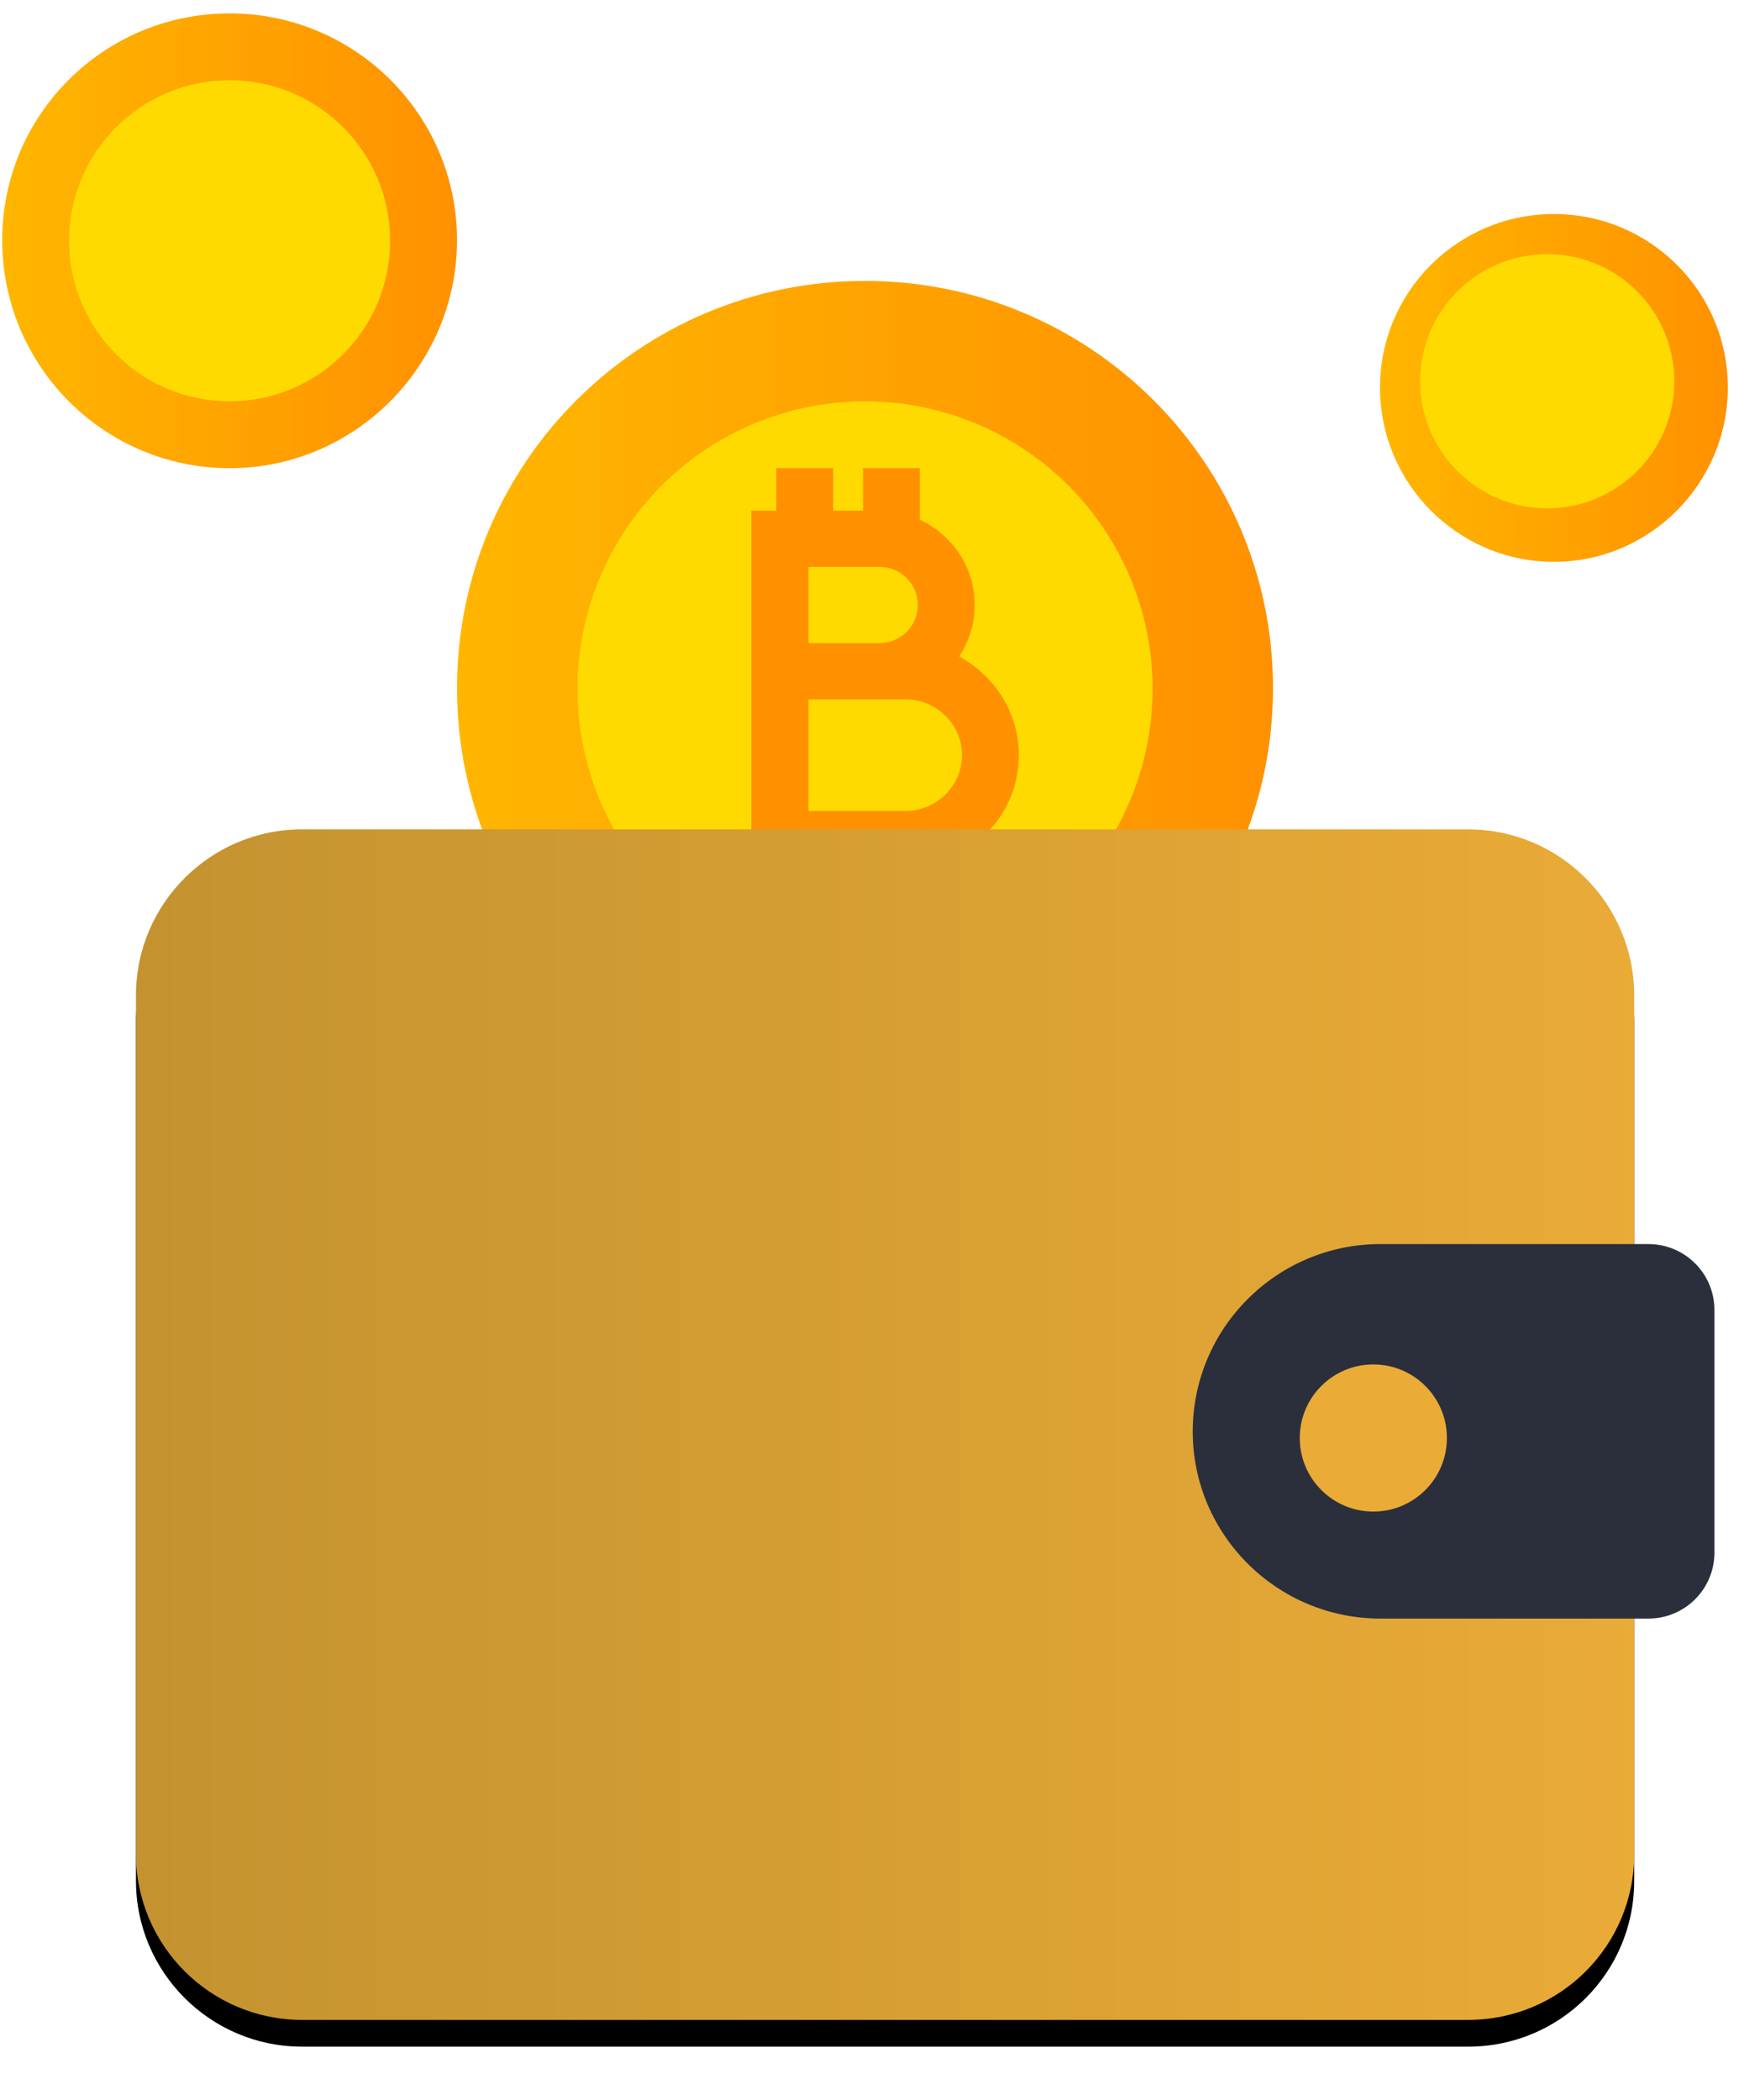 <?xml version="1.0" encoding="UTF-8"?>
<svg width="130px" height="157px" viewBox="0 0 130 157" version="1.1" xmlns="http://www.w3.org/2000/svg" xmlns:xlink="http://www.w3.org/1999/xlink">
    <title>1BFDA6BD-CA8E-473B-93E4-FB82322A5882</title>
    <defs>
        <linearGradient x1="-0.018%" y1="49.981%" x2="99.982%" y2="49.981%" id="linearGradient-1">
            <stop stop-color="#FFB600" offset="0%"></stop>
            <stop stop-color="#FF9100" offset="100%"></stop>
        </linearGradient>
        <linearGradient x1="1.787%" y1="50%" x2="100%" y2="50%" id="linearGradient-2">
            <stop stop-color="#C49330" offset="0%"></stop>
            <stop stop-color="#EAAB37" offset="100%"></stop>
        </linearGradient>
        <path d="M109.752,150.771 L22.576,150.771 C15.732,150.771 10.164,145.207 10.164,138.367 L10.164,74.175 C10.164,67.336 15.732,61.771 22.576,61.771 L109.752,61.771 C116.596,61.771 122.164,67.336 122.164,74.175 L122.164,138.396 C122.164,145.236 116.625,150.771 109.752,150.771 Z" id="path-3"></path>
        <filter x="-6.2%" y="-5.6%" width="112.5%" height="115.7%" filterUnits="objectBoundingBox" id="filter-4">
            <feOffset dx="0" dy="2" in="SourceAlpha" result="shadowOffsetOuter1"></feOffset>
            <feGaussianBlur stdDeviation="2" in="shadowOffsetOuter1" result="shadowBlurOuter1"></feGaussianBlur>
            <feColorMatrix values="0 0 0 0 0   0 0 0 0 0   0 0 0 0 0  0 0 0 0.5 0" type="matrix" in="shadowBlurOuter1"></feColorMatrix>
        </filter>
        <linearGradient x1="-0.046%" y1="50.001%" x2="100.038%" y2="50.001%" id="linearGradient-5">
            <stop stop-color="#FFB600" offset="0%"></stop>
            <stop stop-color="#FF9100" offset="100%"></stop>
        </linearGradient>
        <linearGradient x1="-0.035%" y1="49.948%" x2="100.014%" y2="49.948%" id="linearGradient-6">
            <stop stop-color="#FFB600" offset="0%"></stop>
            <stop stop-color="#FF9100" offset="100%"></stop>
        </linearGradient>
    </defs>
    <g id="Page-1" stroke="none" stroke-width="1" fill="none" fill-rule="evenodd">
        <g id="lion_home" transform="translate(-396, -376)" fill-rule="nonzero">
            <g id="wallet-(1)" transform="translate(396, 376.229)">
                <path d="M95.164,51.213 C95.164,68.016 81.498,81.771 64.664,81.771 C47.829,81.771 34.164,68.045 34.164,51.213 C34.164,34.382 47.829,20.771 64.664,20.771 C81.498,20.771 95.164,34.382 95.164,51.213 Z" id="Path" fill="url(#linearGradient-1)"></path>
                <circle id="Oval" fill="#FFDA00" cx="64.664" cy="51.271" r="21.5"></circle>
                <path d="M76.164,56.223 C76.164,53.049 74.351,50.287 71.706,48.847 C72.449,47.73 72.865,46.408 72.865,44.997 C72.865,42.176 71.201,39.767 68.764,38.621 L68.764,34.771 L64.514,34.771 L64.514,37.945 L62.286,37.945 L62.286,34.771 L58.036,34.771 L58.036,37.945 L56.164,37.945 L56.164,64.598 L58.036,64.598 L58.036,67.771 L62.286,67.771 L62.286,64.598 L64.514,64.598 L64.514,67.771 L68.764,67.771 L68.764,64.509 C72.954,63.981 76.164,60.484 76.164,56.223 L76.164,56.223 Z M60.443,42.147 L65.733,42.147 C67.338,42.147 68.615,43.44 68.615,44.997 C68.615,46.584 67.308,47.848 65.733,47.848 L60.443,47.848 L60.443,42.147 Z M67.694,60.395 L60.443,60.395 L60.443,52.05 L67.694,52.05 C70.012,52.05 71.914,53.931 71.914,56.223 C71.914,58.515 70.012,60.395 67.694,60.395 L67.694,60.395 Z" id="Shape" fill="#FF9100"></path>
                <g id="Path">
                    <use fill="black" fill-opacity="1" filter="url(#filter-4)" xlink:href="#path-3"></use>
                    <use fill="url(#linearGradient-2)" xlink:href="#path-3"></use>
                </g>
                <path d="M103.207,120.771 L123.219,120.771 C125.969,120.771 128.164,118.552 128.164,115.837 L128.164,97.706 C128.164,94.961 125.94,92.771 123.219,92.771 L103.207,92.771 C95.454,92.771 89.164,99.049 89.164,106.786 C89.164,114.494 95.454,120.771 103.207,120.771 Z" id="Path" fill="#2B2F3C"></path>
                <circle id="Oval" fill="#EAAB37" cx="102.664" cy="107.271" r="5.5"></circle>
                <path d="M34.164,17.727 C34.164,27.088 26.549,34.771 17.164,34.771 C7.778,34.771 0.164,27.118 0.164,17.727 C0.164,8.337 7.778,0.771 17.164,0.771 C26.549,0.771 34.164,8.366 34.164,17.727 Z" id="Path" fill="url(#linearGradient-5)"></path>
                <circle id="Oval" fill="#FFDA00" cx="17.164" cy="17.771" r="12"></circle>
                <path d="M129.164,28.743 C129.164,35.898 123.335,41.771 116.164,41.771 C108.992,41.771 103.164,35.927 103.164,28.743 C103.164,21.559 108.992,15.771 116.164,15.771 C123.335,15.771 129.164,21.559 129.164,28.743 Z" id="Path" fill="url(#linearGradient-6)"></path>
                <circle id="Oval" fill="#FFDA00" cx="115.664" cy="28.271" r="9.5"></circle>
            </g>
        </g>
    </g>
</svg>